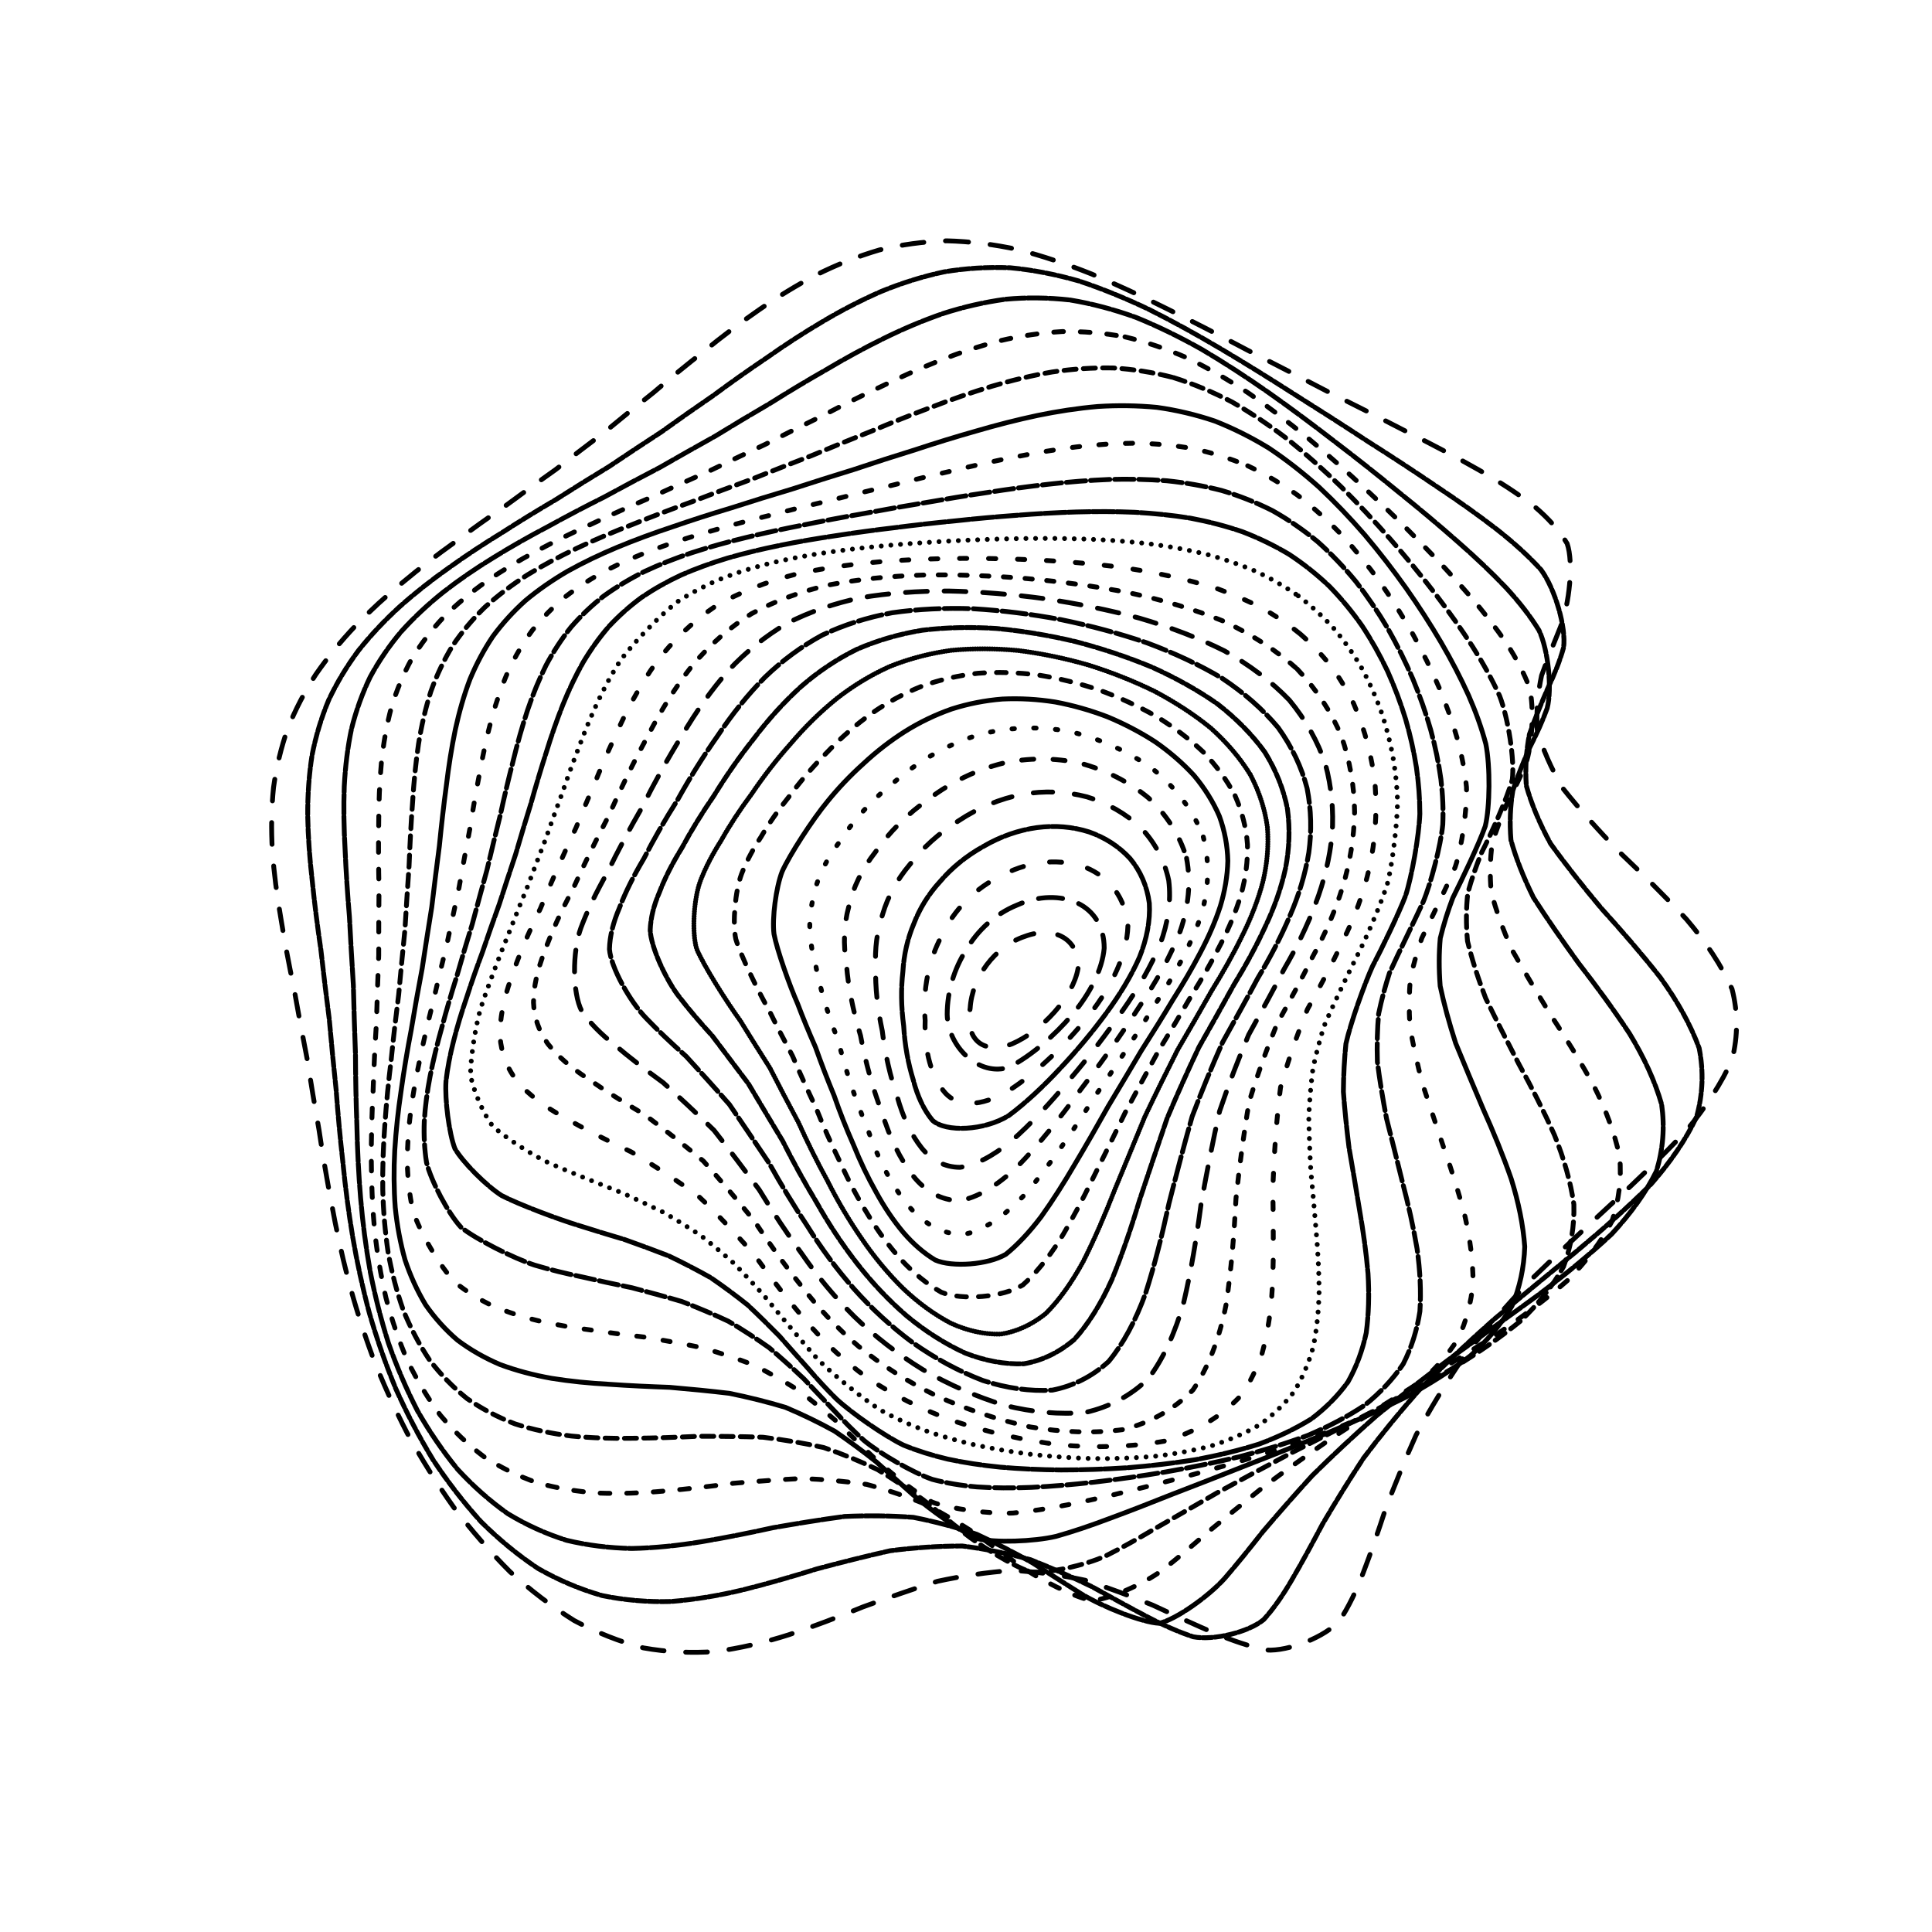 <svg xmlns="http://www.w3.org/2000/svg" version="1.1" xmlns:xlink="http://www.w3.org/1999/xlink" xmlns:svgjs="http://svgjs.dev/svgjs" viewBox="0 0 800 800"><defs><linearGradient x1="50%" y1="0%" x2="50%" y2="100%" id="ccchaos-grad"><stop stop-color="hsl(206, 75%, 49%)" stop-opacity="1" offset="0%"></stop><stop stop-color="hsl(331, 90%, 56%)" stop-opacity="1" offset="100%"></stop></linearGradient></defs><g stroke-width="2" stroke="url(#ccchaos-grad)" fill="none" stroke-linecap="round"><path d="M392.05 99.72C401.73 99.96 411.57 101.19 421.55 103.35 431.55 105.94 441.73 109.35 452.06 113.48 462.45 117.84 473.02 122.75 483.75 128.12 494.56 133.48 505.53 139.14 516.61 145.02 527.74 150.69 538.93 156.48 550.11 162.32 561.21 167.84 572.17 173.39 582.85 178.94 593.23 184.13 603.13 189.35 612.36 194.6 621 199.54 628.74 204.57 635.39 209.73 641.2 214.64 645.75 219.75 648.92 225.08 651.66 232.98 649.83 250.17 646.17 259.56 643.6 265.91 640.87 272.64 638.33 279.72 636.81 286.8 636.11 294.25 636.51 302.05 638.63 309.85 642.17 317.99 647.15 326.44 653.85 334.89 661.72 343.65 670.43 352.7 679.93 361.74 689.41 371.06 698.31 380.64 706.49 390.23 712.9 399.86 717.19 409.53 719.69 419.2 719.68 428.93 717.23 438.71 712.88 448.52 706.39 458.41 698.1 468.37 688.68 478.41 678.16 488.55 667 498.78 655.77 509.12 644.58 519.57 633.75 530.1 623.69 540.74 614.37 551.44 605.9 562.16 598.55 572.92 592.07 583.62 586.38 594.19 581.69 604.65 577.56 614.84 573.8 624.62 570.7 634.09 567.66 642.98 564.52 651.14 561.64 658.74 558.41 665.42 554.71 671.04 548.83 677.75 533.7 683.86 524.36 683.25 517.74 681.84 510.5 679.44 502.69 676.16 494.75 672.76 486.3 668.86 477.4 664.69 468.42 661.01 459.05 657.49 449.33 654.34 439.59 652.26 429.54 650.86 419.21 650.27 408.89 651.01 398.54 652.55 388.22 654.77 377.9 658.03 367.6 661.64 357.33 665.39 347.06 669.61 336.82 673.52 326.63 676.92 316.44 680.17 306.29 682.53 296.23 683.87 286.18 684.6 276.22 684.1 266.41 682.36 256.66 679.82 247.09 676.02 237.77 671.04 228.58 665.31 219.71 658.53 211.21 650.84 202.95 642.6 195.14 633.64 187.85 624.1 180.87 614.27 174.46 604.04 168.68 593.55 163.22 582.96 158.38 572.25 154.19 561.49 150.25 550.78 146.89 540.08 144.09 529.47 141.38 518.96 139.12 508.53 137.26 498.22 135.29 488.01 133.58 477.9 132.1 467.89 130.32 457.96 128.68 448.09 127.14 438.29 125.22 428.54 123.4 418.83 121.7 409.17 119.68 399.52 117.85 389.89 116.31 380.31 114.64 370.73 113.44 361.41 112.78 352.37 112.25 343.32 112.4 334.56 113.26 326.09 114.44 317.63 116.4 309.48 119.15 301.67 122.27 293.87 126.15 286.41 130.74 279.32 135.63 272.23 141.14 265.5 147.18 259.14 153.37 252.77 159.96 246.74 166.87 241.06 173.74 235.31 180.82 229.87 188.04 224.71 195.06 219.41 202.16 214.33 209.31 209.45 216.19 204.34 223.11 199.35 230.06 194.46 236.74 189.25 243.5 184.08 250.34 178.94 256.96 173.45 263.73 167.95 270.68 162.48 277.46 156.68 284.47 150.93 291.73 145.29 298.89 139.44 306.34 133.79 314.09 128.44 321.77 123.07 329.79 118.15 338.12 113.77 346.43 109.61 355.07 106.16 364.06 103.52 373.03 101.31 382.35 100.02 392.04 99.72" stroke-dasharray="9 9" transform="rotate(0, 400, 400)" opacity="0.76"></path><path d="M397.91 110.31C407.35 110.53 416.96 111.71 426.71 113.77 436.49 116.26 446.43 119.53 456.52 123.5 466.65 127.71 476.93 132.47 487.34 137.68 497.78 142.92 508.33 148.48 518.92 154.26 529.49 159.89 540.05 165.65 550.48 171.49 560.77 177.04 570.81 182.64 580.47 188.25 589.79 193.53 598.53 198.84 606.54 204.18 613.97 209.21 620.48 214.32 625.92 219.52 632.35 227.04 638.08 242.72 637.54 251.03 636.43 256.56 634.55 262.4 632.14 268.54 629.99 274.64 627.83 281.08 625.96 287.85 625.14 294.61 625.14 301.71 626.17 309.14 628.8 316.56 632.71 324.32 637.88 332.4 644.58 340.47 652.27 348.86 660.65 357.55 669.71 366.23 678.7 375.21 687.11 384.48 694.88 393.75 701.01 403.11 705.22 412.52 707.8 421.95 708.11 431.46 706.16 441.04 702.46 450.66 696.75 460.36 689.3 470.15 680.72 480 671.01 489.96 660.55 499.99 649.87 510.09 639.06 520.29 628.42 530.53 618.34 540.82 608.81 551.14 599.97 561.42 592.07 571.67 584.93 581.81 578.51 591.74 573.03 601.52 568.11 610.96 563.63 619.95 559.81 628.59 556.17 636.62 552.57 643.89 549.3 650.62 545.83 656.45 542.05 661.26 536.26 666.89 522.04 671.45 513.43 670.44 507.38 668.93 500.74 666.54 493.56 663.39 486.27 660.19 478.47 656.57 470.2 652.73 461.87 649.38 453.1 646.19 443.96 643.34 434.79 641.47 425.26 640.22 415.42 639.68 405.58 640.37 395.67 641.75 385.73 643.74 375.8 646.71 365.85 649.99 355.9 653.41 345.97 657.3 336.04 660.94 326.16 664.15 316.29 667.28 306.47 669.63 296.74 671.09 287.06 672.05 277.49 671.92 268.08 670.66 258.76 668.7 249.66 665.58 240.83 661.35 232.16 656.44 223.82 650.51 215.89 643.69 208.2 636.33 200.97 628.22 194.27 619.51 187.86 610.47 182.01 600.98 176.77 591.16 171.82 581.2 167.45 571.04 163.69 560.77 160.13 550.49 157.11 540.17 154.6 529.88 152.14 519.65 150.08 509.47 148.37 499.38 146.51 489.37 144.89 479.44 143.46 469.61 141.73 459.84 140.09 450.15 138.55 440.55 136.63 430.99 134.78 421.5 133.05 412.08 130.99 402.68 129.11 393.33 127.51 384.07 125.76 374.8 124.48 365.82 123.71 357.14 123.05 348.46 123.05 340.07 123.74 331.99 124.74 323.91 126.49 316.14 129.01 308.71 131.89 301.28 135.53 294.17 139.86 287.42 144.51 280.64 149.78 274.21 155.59 268.11 161.58 261.97 168 256.15 174.76 250.63 181.52 245.02 188.52 239.66 195.69 234.56 202.72 229.29 209.85 224.21 217.04 219.28 224 214.12 231.01 209.06 238.05 204.08 244.83 198.79 251.68 193.53 258.6 188.3 265.29 182.74 272.11 177.19 279.06 171.68 285.84 165.88 292.81 160.16 299.99 154.56 307.06 148.79 314.38 143.25 321.96 138.02 329.48 132.8 337.29 128.03 345.41 123.79 353.49 119.79 361.9 116.48 370.65 113.94 379.37 111.83 388.46 110.59 397.9 110.31" stroke-dasharray="4 1" transform="rotate(4.04, 400, 400)" opacity="0.51"></path><path d="M403.92 120.9C413.12 121.11 422.47 122.23 431.95 124.2 441.45 126.57 451.09 129.7 460.84 133.51 470.62 137.56 480.52 142.15 490.48 147.2 500.44 152.3 510.44 157.73 520.4 163.4 530.31 168.95 540.1 174.66 549.68 180.47 559.07 186.04 568.12 191.66 576.71 197.31 584.93 202.66 592.53 208.05 599.36 213.46 605.64 218.59 611.02 223.78 615.37 229.04 620.39 236.64 624.18 252.3 623.26 260.51 622.14 265.94 620.45 271.64 618.4 277.61 616.73 283.52 615.17 289.73 613.98 296.24 613.82 302.73 614.46 309.53 616.08 316.66 619.15 323.76 623.36 331.19 628.67 338.93 635.33 346.67 642.81 354.71 650.86 363.07 659.48 371.42 667.98 380.08 675.92 389.04 683.28 398 689.14 407.07 693.23 416.22 695.89 425.38 696.47 434.64 694.97 443.99 691.89 453.36 686.91 462.83 680.27 472.38 672.53 481.98 663.62 491.66 653.9 501.41 643.85 511.2 633.51 521.05 623.18 530.9 613.22 540.77 603.64 550.61 594.57 560.35 586.28 570.03 578.63 579.53 571.61 588.76 565.43 597.81 559.8 606.47 554.62 614.63 550.1 622.44 545.83 629.61 541.68 636.03 536.03 644.44 524.15 655.66 517.46 658.23 510.34 658.88 493.5 654.83 483.75 650.67 477 647.68 469.75 644.35 462.05 640.84 454.28 637.81 446.09 634.93 437.49 632.36 428.87 630.7 419.87 629.59 410.53 629.1 401.19 629.72 391.74 630.96 382.23 632.74 372.74 635.42 363.19 638.39 353.64 641.49 344.11 645.06 334.57 648.42 325.08 651.42 315.62 654.4 306.22 656.72 296.91 658.24 287.68 659.38 278.57 659.54 269.65 658.69 260.85 657.24 252.29 654.73 244.01 651.19 235.92 647.03 228.18 641.91 220.85 635.92 213.76 629.41 207.14 622.16 201.03 614.29 195.2 606.06 189.91 597.34 185.19 588.25 180.73 578.98 176.82 569.44 173.46 559.74 170.26 549.99 167.55 540.14 165.29 530.27 163.04 520.41 161.15 510.57 159.56 500.79 157.81 491.05 156.25 481.38 154.85 471.8 153.13 462.26 151.5 452.8 149.94 443.44 148.01 434.12 146.14 424.87 144.36 415.71 142.28 406.58 140.36 397.52 138.7 388.56 136.9 379.61 135.54 370.95 134.66 362.61 133.9 354.25 133.76 346.2 134.28 338.47 135.09 330.73 136.64 323.3 138.91 316.2 141.55 309.07 144.92 302.27 148.98 295.79 153.36 289.28 158.37 283.07 163.92 277.18 169.67 271.22 175.87 265.54 182.44 260.13 189.05 254.6 195.93 249.3 203.01 244.21 210 238.94 217.11 233.83 224.31 228.85 231.32 223.63 238.38 218.49 245.49 213.41 252.38 208.05 259.32 202.71 266.32 197.4 273.1 191.8 279.98 186.22 286.97 180.7 293.79 174.92 300.77 169.25 307.92 163.72 314.95 158.06 322.19 152.64 329.68 147.55 337.08 142.49 344.75 137.88 352.7 133.8 360.61 129.96 368.82 126.79 377.35 124.36 385.86 122.34 394.71 121.17 403.91 120.9" stroke-dasharray="8 1" transform="rotate(8.08, 400, 400)" opacity="0.86"></path><path d="M409.66 131.48C418.59 131.68 427.64 132.74 436.8 134.62 445.97 136.87 455.24 139.86 464.58 143.5 473.93 147.38 483.34 151.8 492.75 156.67 502.14 161.61 511.49 166.89 520.73 172.44 529.87 177.89 538.82 183.52 547.48 189.27 555.92 194.82 563.95 200.45 571.47 206.12 578.62 211.52 585.11 216.97 590.84 222.44 596.08 227.65 600.44 232.91 603.86 238.24 607.7 245.93 610.09 261.66 609.02 269.81 608.01 275.19 606.61 280.79 605 286.63 603.85 292.39 602.91 298.43 602.37 304.74 602.85 311.01 604.08 317.57 606.21 324.43 609.66 331.26 614.11 338.41 619.52 345.85 626.09 353.28 633.35 361.02 641.05 369.06 649.22 377.1 657.25 385.45 664.73 394.1 671.68 402.76 677.26 411.53 681.24 420.39 683.95 429.26 684.76 438.24 683.68 447.31 681.15 456.39 676.86 465.57 671 474.82 664.08 484.09 655.99 493.44 647.03 502.82 637.65 512.22 627.88 521.63 617.96 531.02 608.25 540.38 598.76 549.66 589.62 558.8 581.09 567.83 573.08 576.64 565.6 585.14 558.84 593.42 552.59 601.28 546.78 608.62 541.59 615.6 536.7 621.94 532 627.54 525.6 634.8 512.84 644.1 506.04 645.97 499 646.19 482.87 641.94 473.67 638 467.34 635.24 460.56 632.2 453.34 629.01 446.07 626.29 438.39 623.71 430.3 621.41 422.2 619.94 413.71 618.95 404.88 618.51 396.05 619.08 387.09 620.19 378.05 621.77 369.03 624.18 359.95 626.84 350.85 629.63 341.78 632.88 332.71 635.96 323.68 638.74 314.7 641.55 305.79 643.79 296.99 645.35 288.28 646.6 279.72 646.99 271.36 646.48 263.13 645.47 255.16 643.5 247.5 640.58 240.02 637.11 232.9 632.73 226.2 627.53 219.74 621.84 213.73 615.42 208.21 608.37 202.95 600.97 198.2 593.05 193.99 584.71 189.99 576.17 186.49 567.32 183.5 558.26 180.63 549.09 178.19 539.79 176.15 530.42 174.09 521.03 172.33 511.61 170.84 502.21 169.15 492.83 167.63 483.49 166.24 474.22 164.54 464.98 162.89 455.81 161.31 446.73 159.36 437.68 157.47 428.71 155.66 419.85 153.55 411 151.6 402.23 149.89 393.59 148.05 384.94 146.61 376.59 145.65 368.56 144.78 360.52 144.51 352.79 144.87 345.36 145.5 337.92 146.84 330.78 148.87 323.96 151.26 317.1 154.36 310.54 158.12 304.29 162.21 297.99 166.92 291.96 172.18 286.22 177.67 280.39 183.61 274.81 189.94 269.46 196.36 263.99 203.07 258.71 210.01 253.6 216.9 248.31 223.95 243.15 231.11 238.1 238.12 232.82 245.22 227.6 252.36 222.44 259.32 217.01 266.33 211.62 273.39 206.26 280.26 200.63 287.22 195.05 294.26 189.54 301.13 183.81 308.14 178.21 315.29 172.77 322.32 167.24 329.53 161.97 336.94 157.02 344.27 152.14 351.83 147.7 359.65 143.79 367.41 140.12 375.46 137.09 383.78 134.78 392.09 132.86 400.71 131.74 409.65 131.48" stroke-dasharray="4 7" transform="rotate(12.12, 400, 400)" opacity="0.46"></path><path d="M414.7 142.07C423.34 142.26 432.07 143.26 440.85 145.03 449.64 147.17 458.48 150.01 467.34 153.48 476.19 157.18 485.03 161.42 493.82 166.1 502.56 170.87 511.18 175.98 519.63 181.37 527.96 186.7 536.02 192.23 543.74 197.9 551.23 203.41 558.26 209 564.74 214.66 570.88 220.09 576.36 225.57 581.1 231.08 587.16 239.02 594.48 254.86 595.78 262.84 595.96 270.68 593.64 286.93 592 295.46 591.4 301.12 591.06 307.02 591.16 313.17 592.22 319.26 593.99 325.63 596.57 332.27 600.33 338.87 604.96 345.76 610.41 352.94 616.85 360.1 623.86 367.55 631.21 375.31 638.95 383.05 646.5 391.09 653.54 399.44 660.09 407.79 665.4 416.25 669.25 424.8 671.98 433.36 672.99 442.02 672.28 450.76 670.27 459.51 666.62 468.34 661.5 477.22 655.36 486.12 648.08 495.06 639.9 504 631.24 512.93 622.09 521.85 612.68 530.69 603.34 539.48 594.06 548.15 585.01 556.63 576.4 564.98 568.17 573.06 560.38 580.8 553.19 588.3 546.44 595.36 540.1 601.89 534.32 608.06 528.85 613.61 523.62 618.45 516.44 624.64 502.61 632.23 495.53 633.53 488.4 633.39 472.6 629.09 463.79 625.4 457.77 622.88 451.35 620.12 444.53 617.24 437.69 614.82 430.45 612.53 422.84 610.47 415.21 609.19 407.21 608.32 398.88 607.92 390.55 608.44 382.1 609.42 373.56 610.82 365.04 612.97 356.47 615.35 347.87 617.84 339.31 620.78 330.76 623.58 322.26 626.12 313.82 628.75 305.46 630.88 297.23 632.42 289.1 633.75 281.13 634.31 273.39 634.08 265.79 633.44 258.44 631.92 251.42 629.55 244.59 626.7 238.11 623.01 232.05 618.53 226.2 613.62 220.79 607.99 215.86 601.74 211.14 595.15 206.9 588.03 203.16 580.47 199.59 572.68 196.47 564.55 193.81 556.16 191.22 547.65 189.02 538.96 187.17 530.15 185.25 521.29 183.6 512.36 182.17 503.42 180.53 494.47 179.03 485.53 177.64 476.64 175.93 467.76 174.27 458.93 172.66 450.18 170.69 441.45 168.77 432.8 166.93 424.24 164.81 415.7 162.84 407.25 161.08 398.91 159.2 390.57 157.72 382.53 156.67 374.79 155.71 367.05 155.32 359.6 155.53 352.44 155.98 345.27 157.11 338.39 158.9 331.8 161.03 325.17 163.84 318.81 167.3 312.74 171.09 306.6 175.48 300.72 180.42 295.07 185.6 289.35 191.25 283.83 197.3 278.51 203.48 273.06 209.97 267.78 216.71 262.64 223.46 257.32 230.38 252.11 237.45 246.99 244.41 241.65 251.48 236.37 258.61 231.14 265.6 225.67 272.64 220.23 279.74 214.84 286.68 209.23 293.68 203.66 300.76 198.19 307.69 192.55 314.73 187.04 321.88 181.72 328.92 176.34 336.11 171.23 343.47 166.45 350.75 161.76 358.22 157.5 365.91 153.77 373.55 150.27 381.43 147.39 389.56 145.2 397.66 143.37 406.04 142.31 414.69 142.07" stroke-dasharray="5 3" transform="rotate(16.16, 400, 400)" opacity="0.47"></path><path d="M418.69 152.66C427.01 152.83 435.37 153.78 443.73 155.45 452.1 157.47 460.45 160.16 468.77 163.45 477.07 166.97 485.3 171.01 493.4 175.49 501.45 180.07 509.32 185 516.94 190.21 524.44 195.4 531.62 200.8 538.4 206.36 544.97 211.79 551.05 217.33 556.58 222.94 561.8 228.37 566.38 233.85 570.26 239.38 575.19 247.39 580.9 263.37 581.8 271.41 581.92 279.29 580.36 295.52 579.44 303.96 579.39 309.55 579.64 315.35 580.33 321.37 581.92 327.33 584.17 333.53 587.13 339.98 591.14 346.38 595.9 353.05 601.33 359.99 607.62 366.9 614.37 374.1 621.35 381.56 628.65 389.02 635.75 396.77 642.34 404.8 648.51 412.83 653.54 420.97 657.26 429.18 659.98 437.41 661.16 445.71 660.78 454.08 659.24 462.46 656.19 470.89 651.76 479.35 646.38 487.81 639.89 496.29 632.49 504.73 624.58 513.15 616.1 521.5 607.27 529.75 598.4 537.92 589.46 545.94 580.61 553.72 572.07 561.36 563.79 568.7 555.83 575.66 548.36 582.4 541.24 588.68 534.49 594.42 528.23 599.84 522.27 604.64 516.55 608.77 508.64 614 493.65 620.09 486.22 620.91 478.86 620.52 463.1 616.28 454.53 612.87 448.72 610.59 442.57 608.11 436.07 605.54 429.57 603.4 422.72 601.38 415.53 599.56 408.33 598.45 400.81 597.69 392.97 597.33 385.13 597.8 377.18 598.67 369.16 599.89 361.16 601.8 353.11 603.91 345.06 606.11 337.05 608.75 329.06 611.27 321.14 613.57 313.28 616 305.52 618 297.9 619.49 290.39 620.84 283.05 621.52 275.95 621.5 268.99 621.16 262.3 620.03 255.94 618.13 249.74 615.83 243.9 612.75 238.46 608.95 233.21 604.74 228.38 599.87 224 594.38 219.8 588.57 216.03 582.23 212.72 575.44 209.53 568.42 206.75 561.03 204.38 553.35 202.03 545.53 200.02 537.48 198.32 529.28 196.52 521.01 194.94 512.64 193.55 504.2 191.94 495.75 190.44 487.27 189.03 478.8 187.3 470.34 185.61 461.91 183.97 453.53 181.98 445.16 180.04 436.86 178.18 428.64 176.05 420.43 174.06 412.3 172.28 404.28 170.37 396.25 168.84 388.51 167.73 381.06 166.69 373.6 166.18 366.41 166.24 359.51 166.53 352.58 167.45 345.92 169.01 339.53 170.88 333.1 173.4 326.91 176.55 320.97 180.01 314.97 184.07 309.19 188.66 303.63 193.51 297.97 198.84 292.49 204.57 287.18 210.45 281.75 216.67 276.44 223.17 271.27 229.71 265.92 236.45 260.66 243.36 255.48 250.22 250.1 257.19 244.77 264.26 239.49 271.22 234 278.25 228.56 285.33 223.17 292.29 217.59 299.31 212.08 306.4 206.68 313.36 201.14 320.41 195.76 327.55 190.58 334.59 185.37 341.75 180.44 349.04 175.85 356.27 171.35 363.65 167.29 371.21 163.73 378.72 160.41 386.43 157.68 394.34 155.61 402.23 153.89 410.35 152.89 418.68 152.66" stroke-dasharray="6 0" transform="rotate(20.2, 400, 400)" opacity="0.51"></path><path d="M421.34 163.25C429.32 163.4 437.27 164.29 445.18 165.87 453.08 167.77 460.91 170.3 468.65 173.4 476.36 176.74 483.95 180.57 491.35 184.84 498.68 189.22 505.78 193.95 512.6 198.97 519.28 203.99 525.61 209.23 531.52 214.65 537.23 219.97 542.45 225.42 547.12 230.96 551.53 236.35 555.35 241.81 558.53 247.33 562.56 255.35 567.14 271.42 567.88 279.49 568.12 287.42 567.53 303.64 567.37 312.01 567.86 317.55 568.66 323.27 569.89 329.18 571.96 335.03 574.6 341.08 577.88 347.36 582.08 353.59 586.9 360.07 592.28 366.78 598.39 373.47 604.85 380.41 611.46 387.6 618.34 394.78 624.98 402.23 631.15 409.94 636.94 417.65 641.69 425.44 645.26 433.3 647.97 441.16 649.28 449.08 649.18 457.04 648.06 465.01 645.56 473 641.78 480.99 637.12 488.97 631.39 496.93 624.77 504.82 617.62 512.68 609.86 520.44 601.67 528.05 593.34 535.58 584.85 542.91 576.33 549.98 567.99 556.9 559.8 563.5 551.83 569.71 544.22 575.7 536.89 581.23 529.86 586.23 523.24 590.94 516.89 595.06 510.78 598.54 502.23 602.92 486.14 607.73 478.31 608.18 470.64 607.61 454.71 603.53 446.27 600.42 440.58 598.39 434.63 596.18 428.4 593.9 422.16 592.04 415.64 590.27 408.83 588.68 402.02 587.72 394.92 587.06 387.55 586.75 380.18 587.17 372.73 587.93 365.24 588.99 357.76 590.67 350.26 592.52 342.77 594.45 335.32 596.79 327.92 599.04 320.6 601.11 313.34 603.32 306.2 605.17 299.22 606.58 292.34 607.91 285.66 608.66 279.21 608.8 272.9 608.68 266.86 607.88 261.14 606.38 252.96 603.28 238.68 593.16 232.66 586.29 228.92 581.22 225.58 575.63 222.65 569.59 219.79 563.33 217.31 556.68 215.17 549.71 213.02 542.6 211.17 535.23 209.57 527.67 207.85 520.03 206.32 512.25 204.95 504.37 203.34 496.46 201.83 488.49 200.39 480.5 198.64 472.5 196.92 464.5 195.24 456.54 193.24 448.57 191.28 440.65 189.41 432.79 187.27 424.94 185.27 417.15 183.47 409.45 181.55 401.75 179.98 394.31 178.81 387.13 177.71 379.94 177.1 373.01 177.02 366.34 177.15 359.64 177.87 353.18 179.2 346.96 180.81 340.7 183.04 334.66 185.88 328.83 189.01 322.95 192.71 317.25 196.95 311.74 201.44 306.13 206.4 300.68 211.78 295.38 217.33 289.95 223.23 284.63 229.43 279.42 235.7 274.05 242.2 268.76 248.89 263.53 255.57 258.13 262.39 252.78 269.32 247.49 276.19 242.01 283.14 236.59 290.15 231.23 297.07 225.72 304.06 220.3 311.1 215 318.05 209.6 325.07 204.37 332.16 199.35 339.17 194.33 346.28 189.59 353.49 185.2 360.64 180.92 367.91 177.06 375.31 173.69 382.68 170.55 390.2 167.97 397.87 166.03 405.52 164.4 413.35 163.46 421.33 163.25" stroke-dasharray="3 8" transform="rotate(24.24, 400, 400)" opacity="0.59"></path><path d="M422.46 173.83C430.06 173.98 437.58 174.81 445 176.28 452.41 178.06 459.71 180.44 466.85 183.36 473.96 186.5 480.89 190.12 487.59 194.17 494.22 198.33 500.58 202.85 506.62 207.65 512.54 212.48 518.08 217.54 523.19 222.79 528.14 227.98 532.6 233.3 536.55 238.74 540.29 244.05 543.49 249.45 546.12 254.91 549.49 262.92 553.4 278.98 554.15 287.06 554.66 295.01 555.2 311.2 555.8 319.5 556.8 325 558.11 330.65 559.83 336.45 562.3 342.2 565.29 348.13 568.82 354.25 573.14 360.33 577.98 366.61 583.26 373.11 589.16 379.58 595.31 386.27 601.55 393.19 608 400.1 614.21 407.24 619.96 414.62 625.38 421.99 629.85 429.42 633.27 436.89 635.93 444.37 637.35 451.88 637.5 459.4 636.75 466.92 634.75 474.44 631.57 481.92 627.59 489.39 622.59 496.8 616.73 504.11 610.33 511.38 603.3 518.52 595.8 525.47 588.09 532.34 580.12 538.98 572.04 545.34 564.03 551.56 556.06 557.43 548.21 562.92 540.63 568.19 533.23 573.02 526.06 577.33 519.23 581.39 512.61 584.89 506.21 587.8 500.12 590.43 494.2 592.44 488.41 593.82 480.12 595.19 463.92 594.68 455.8 593 450.45 591.69 444.96 590.02 439.31 588.06 433.7 586.27 427.88 584.34 421.86 582.34 415.84 580.72 409.6 579.19 403.13 577.81 396.65 577 389.95 576.44 383.03 576.16 376.11 576.54 369.14 577.2 362.16 578.1 355.2 579.57 348.24 581.18 341.32 582.86 334.44 584.92 327.62 586.9 320.91 588.72 314.26 590.71 307.75 592.39 301.41 593.7 292.14 595.36 274.92 595.77 267.11 594.34 259.82 591.87 247.15 583.39 241.83 577.49 238.5 573.12 235.53 568.23 232.93 562.91 230.36 557.37 228.11 551.44 226.16 545.18 224.18 538.78 222.43 532.1 220.91 525.2 219.24 518.21 217.73 511.04 216.35 503.76 214.74 496.42 213.2 488.99 211.72 481.51 209.94 474.02 208.19 466.49 206.48 458.97 204.46 451.44 202.49 443.93 200.6 436.45 198.47 428.98 196.47 421.55 194.66 414.18 192.74 406.82 191.15 399.68 189.94 392.78 188.77 385.87 188.07 379.18 187.87 372.72 187.85 366.24 188.39 359.97 189.49 353.91 190.85 347.81 192.8 341.9 195.31 336.18 198.11 330.39 201.46 324.77 205.31 319.3 209.42 313.75 214 308.33 219 303.03 224.18 297.61 229.72 292.29 235.56 287.06 241.51 281.68 247.71 276.38 254.12 271.14 260.56 265.75 267.15 260.41 273.87 255.13 280.57 249.7 287.37 244.33 294.24 239.04 301.06 233.64 307.94 228.33 314.88 223.16 321.76 217.93 328.69 212.87 335.69 208.05 342.62 203.23 349.63 198.71 356.7 194.53 363.74 190.47 370.86 186.82 378.08 183.64 385.27 180.68 392.56 178.26 399.96 176.44 407.35 174.91 414.85 174.03 422.45 173.83" stroke-dasharray="8 2" transform="rotate(28.28, 400, 400)" opacity="0.40"></path><path d="M421.98 184.42C429.17 184.55 436.24 185.32 443.15 186.7 450.06 188.35 456.8 190.57 463.35 193.31 469.86 196.25 476.16 199.66 482.19 203.47 488.15 207.41 493.82 211.69 499.15 216.27 504.37 220.89 509.21 225.74 513.64 230.79 517.93 235.81 521.76 240.98 525.12 246.27 529.69 254.12 536.22 270.07 538.26 278.11 539.86 286.03 541.68 302 542.31 310.08 543.42 318.11 547.11 334.57 550.14 343.06 552.95 348.71 556.2 354.51 559.91 360.47 564.3 366.4 569.1 372.5 574.25 378.78 579.91 385.04 585.74 391.49 591.61 398.13 597.64 404.76 603.42 411.59 608.77 418.62 613.82 425.64 618.02 432.7 621.27 439.77 623.88 446.84 625.37 453.91 625.74 460.97 625.31 468.02 623.76 475.03 621.13 481.99 617.78 488.91 613.48 495.76 608.34 502.47 602.7 509.13 596.4 515.64 589.61 521.94 582.56 528.15 575.19 534.11 567.63 539.78 560.05 545.31 552.43 550.5 544.84 555.3 537.41 559.91 530.1 564.08 522.94 567.78 516.02 571.25 509.28 574.2 502.72 576.62 496.42 578.79 490.26 580.42 484.24 581.49 475.58 582.51 458.78 581.76 450.48 580.19 445.04 579.02 439.51 577.53 433.89 575.8 428.32 574.24 422.6 572.57 416.75 570.84 410.91 569.47 404.9 568.16 398.73 566.97 392.56 566.29 386.22 565.82 379.72 565.57 373.21 565.91 366.71 566.47 360.23 567.24 353.76 568.51 347.33 569.89 340.97 571.33 334.64 573.12 328.4 574.85 322.29 576.44 313.28 578.95 296.24 582.45 288.34 583.13 280.84 583.12 267.41 580.1 261.57 577.04 256.19 573.06 247.18 562.17 243.51 555.39 241.18 550.54 239.11 545.31 237.31 539.73 235.44 534.02 233.77 528.02 232.29 521.78 230.65 515.44 229.14 508.91 227.73 502.22 226.1 495.48 224.52 488.62 222.99 481.68 221.19 474.71 219.41 467.68 217.67 460.62 215.64 453.56 213.67 446.48 211.77 439.41 209.65 432.34 207.66 425.28 205.85 418.26 203.94 411.24 202.34 404.41 201.09 397.79 199.88 391.16 199.1 384.72 198.79 378.47 198.63 372.21 198.99 366.12 199.88 360.21 201 354.27 202.66 348.49 204.86 342.86 207.33 337.18 210.31 331.63 213.79 326.22 217.5 320.72 221.68 315.34 226.26 310.05 231.04 304.67 236.18 299.36 241.63 294.14 247.21 288.79 253.05 283.51 259.12 278.29 265.24 272.94 271.55 267.64 277.99 262.42 284.45 257.07 291.02 251.79 297.68 246.62 304.31 241.34 311.02 236.19 317.79 231.19 324.51 226.14 331.3 221.29 338.13 216.67 344.93 212.09 351.77 207.79 358.67 203.83 365.54 200 372.47 196.56 379.45 193.58 386.42 190.81 393.45 188.55 400.54 186.85 407.63 185.43 414.78 184.6 421.97 184.42" stroke-dasharray="9 1" transform="rotate(32.32, 400, 400)" opacity="0.32"></path><path d="M419.92 195.01C426.69 195.13 433.28 195.84 439.69 197.12 446.09 198.65 452.29 200.71 458.26 203.26 464.2 206 469.89 209.19 475.3 212.76 480.65 216.46 485.69 220.5 490.39 224.83 495.01 229.22 499.25 233.84 503.1 238.67 508.52 245.98 517.11 261.22 520.29 269.05 522.99 276.83 526.68 292.57 527.92 300.52 529.26 308.38 532.22 324.33 534.24 332.45 536.13 337.83 538.3 343.31 540.79 348.9 543.87 354.44 547.33 360.11 551.15 365.91 555.55 371.67 560.27 377.59 565.25 383.64 570.65 389.68 576.15 395.88 581.65 402.23 587.26 408.58 592.62 415.09 597.58 421.75 602.27 428.42 606.2 435.08 609.28 441.73 611.81 448.38 613.36 455 613.9 461.57 613.75 468.14 612.59 474.64 610.47 481.04 607.7 487.42 604.04 493.69 599.61 499.8 594.69 505.86 589.13 511.74 583.05 517.39 576.69 522.96 569.97 528.27 562.99 533.28 555.94 538.17 548.77 542.71 541.55 546.88 534.41 550.88 527.31 554.47 520.29 557.61 513.45 560.56 506.72 563.04 500.13 565.03 493.73 566.84 487.47 568.15 481.32 568.97 472.42 569.73 455.22 568.89 446.79 567.46 438.49 565.78 421.76 561.6 413.25 559.41 407.56 558.26 401.77 557.16 395.87 556.15 389.98 555.59 383.97 555.2 377.86 554.98 371.74 555.28 365.67 555.76 359.66 556.4 353.66 557.49 347.74 558.66 341.91 559.87 333.26 562.15 316.71 566.44 308.91 568.14 301.4 569.57 287.65 570.37 281.5 569.56 275.73 568.03 265.76 562.21 261.56 557.95 257.69 552.94 251.24 540.57 248.58 533.35 245.97 525.62 241.28 508.7 239.07 499.66 237.4 493.53 235.79 487.24 234.21 480.84 232.38 474.42 230.57 467.9 228.8 461.33 226.78 454.75 224.8 448.12 222.91 441.47 220.81 434.82 218.84 428.15 217.04 421.49 215.15 414.83 213.55 408.32 212.28 401.98 211.03 395.64 210.19 389.45 209.78 383.43 209.6 374.44 211.96 357.14 214.56 348.8 216.69 343.23 219.32 337.77 222.4 332.42 225.72 327 229.48 321.67 233.64 316.43 237.98 311.1 242.69 305.85 247.72 300.66 252.88 295.37 258.32 290.14 263.99 284.98 269.74 279.71 275.69 274.5 281.79 269.37 287.93 264.14 294.21 259 300.57 253.96 306.95 248.86 313.41 243.89 319.92 239.08 326.43 234.26 332.99 229.63 339.59 225.24 346.18 220.9 352.8 216.84 359.46 213.12 366.1 209.52 372.78 206.31 379.48 203.53 386.17 200.94 392.9 198.84 399.64 197.26 406.39 195.94 413.15 195.18 419.91 195.01" stroke-dasharray="0 4" transform="rotate(36.36, 400, 400)" opacity="0.40"></path><path d="M416.44 205.6C422.76 205.7 428.88 206.36 434.79 207.54 440.68 208.95 446.36 210.85 451.79 213.21 462.57 218.47 472.25 225.3 480.65 233.35 488.8 241.66 495.55 250.87 500.81 260.7 505.85 270.39 509.56 280.52 512.08 290.93 514.92 301.02 517.18 311.4 519.28 322 522.69 332.31 526.74 342.95 531.78 353.9 538.83 364.68 547.08 375.91 556.25 387.57 561.36 393.38 566.53 399.31 571.65 405.36 576.85 411.41 581.81 417.59 586.38 423.88 590.73 430.17 594.4 436.44 597.3 442.65 599.74 448.86 601.31 455.02 601.98 461.1 601.57 473.23 597.6 484.96 590.52 496.06 581.64 506.94 570.55 516.98 558.04 525.88 545.04 534.34 531.49 541.42 517.93 546.9 504.77 551.77 491.9 554.93 479.47 556.32 467.6 557.28 456.01 556.72 444.66 554.82 433.63 553.17 422.57 550.8 411.43 548.04 403.1 546.65 386.18 544.74 377.58 544.4 369 544.86 352.3 546.99 344.25 548.48 333.63 551.34 323.6 553.79 314.35 555.48 305.25 557.4 297.04 557.94 289.87 556.94 282.86 555.5 276.89 552.26 272.01 547.32 267.1 541.76 263.09 534.59 259.9 526.05 256.26 517.08 253.11 506.97 250.35 496.04 246.71 484.9 243.21 473.13 239.89 460.98 237.87 454.88 235.9 448.72 234.02 442.5 231.95 436.28 230.01 430.02 228.24 423.72 226.37 417.43 224.78 411.26 223.5 405.22 222.23 399.17 221.34 393.25 220.84 387.46 220.21 375.82 221.41 364.63 224.41 353.89 228.26 342.98 233.93 332.38 241.18 322.13 249.17 311.59 258.49 301.26 268.84 291.22 279.59 280.85 291.09 270.76 303.08 261.11 315.18 251.29 327.62 242.08 340.21 233.76 352.81 225.68 365.55 218.8 378.29 213.47 384.66 211.08 391.04 209.13 397.4 207.68 403.77 206.45 410.12 205.75 416.43 205.6" stroke-dasharray="3 9" transform="rotate(40.4, 400, 400)" opacity="0.08"></path><path d="M411.78 216.18C423.5 216.6 434.36 219.01 444.24 223.17 454.04 228.01 462.76 234.34 470.27 241.84 477.61 249.63 483.71 258.32 488.53 267.64 493.3 276.91 496.99 286.65 499.78 296.7 503.02 306.52 505.89 316.63 508.75 326.94 512.84 337.03 517.54 347.41 523.07 358.02 530.29 368.5 538.45 379.34 547.24 390.48 557.07 401.59 566.67 413.08 575.19 424.9 582.94 436.72 587.97 448.29 590.01 459.48 590.08 470.62 586.98 481.27 581.08 491.22 573.53 500.98 563.84 509.86 552.68 517.62 540.91 525.01 528.4 531.1 515.65 535.72 503.08 539.87 490.61 542.51 478.44 543.6 466.68 544.41 455.16 543.93 443.92 542.3 432.96 540.98 422.07 539.04 411.26 536.75 400.53 535.54 389.73 534.51 378.91 533.81 368.09 534.66 357.75 535.83 347.99 537.16 338.25 539.55 329.17 541.57 320.87 542.94 312.67 544.59 305.31 545.07 298.92 544.24 292.6 543.11 287.2 540.42 282.75 536.21 278.17 531.52 274.35 525.35 271.22 517.9 267.61 510.06 264.41 501.12 261.53 491.32 257.84 481.32 254.28 470.64 250.91 459.47 246.71 448.26 242.79 436.67 239.43 424.86 235.72 413.04 233.19 401.56 231.97 390.48 231.13 379.35 231.96 368.55 234.43 358.11 237.65 347.53 242.55 337.2 248.94 327.16 256.02 316.89 264.4 306.82 273.8 297.04 283.62 287.03 294.24 277.32 305.36 268.07 316.67 258.75 328.36 250.06 340.2 242.25 352.11 234.71 364.13 228.33 376.11 223.42 388.11 219.19 400.06 216.7 411.77 216.18" stroke-dasharray="3 6" transform="rotate(44.44, 400, 400)" opacity="0.77"></path><path d="M406.28 226.77C417.07 227.14 427.01 229.33 436 233.13 444.92 237.56 452.82 243.38 459.63 250.31 466.35 257.55 472 265.67 476.59 274.44 481.24 283.22 485.06 292.49 488.22 302.09 491.89 311.54 495.36 321.29 498.9 331.23 503.57 341.01 508.77 351.04 514.63 361.25 521.91 371.36 529.87 381.74 538.22 392.34 547.38 402.9 556.2 413.74 564 424.76 571.13 435.79 575.87 446.48 577.98 456.7 578.45 466.86 576.13 476.47 571.28 485.34 564.97 494.03 556.65 501.85 546.84 508.59 536.36 515.03 525.01 520.27 513.25 524.18 501.49 527.74 489.64 529.97 477.97 530.86 466.55 531.61 455.32 531.24 444.36 529.91 433.61 528.92 423 527.38 412.57 525.52 402.21 524.62 391.92 523.82 381.75 523.22 371.58 523.96 361.99 524.89 353.04 525.9 344.1 527.86 335.84 529.47 328.37 530.52 320.93 531.89 314.29 532.26 308.53 531.51 300.28 529.46 287.46 518.1 282.49 508.96 278.87 502.16 275.59 494.29 272.6 485.55 268.86 476.64 265.27 467 261.87 456.81 257.74 446.57 253.92 435.87 250.62 424.84 247.02 413.81 244.5 402.98 243.18 392.44 242.17 381.86 242.66 371.51 244.64 361.43 247.26 351.25 251.42 341.26 256.96 331.52 263.14 321.61 270.56 311.9 278.96 302.48 287.8 292.9 297.44 283.65 307.62 274.88 318.03 266.11 328.83 257.98 339.82 250.71 350.9 243.74 362.1 237.87 373.24 233.37 384.41 229.5 395.49 227.23 406.28 226.77" stroke-dasharray="9 7" transform="rotate(48.48, 400, 400)" opacity="0.21"></path><path d="M400.33 237.36C410.21 237.68 419.28 239.66 427.47 243.11 435.61 247.13 442.84 252.43 449.12 258.79 455.37 265.45 460.73 272.97 465.24 281.13 469.9 289.35 473.93 298.08 477.5 307.15 481.6 316.15 485.61 325.45 489.73 334.93 494.84 344.3 500.39 353.9 506.45 363.63 513.65 373.29 521.32 383.16 529.18 393.15 537.65 403.12 545.72 413.26 552.81 423.48 559.33 433.7 563.76 443.5 565.9 452.77 566.69 462 565.03 470.61 561.13 478.47 555.97 486.19 548.94 493.05 540.46 498.89 531.3 504.5 521.19 509.02 510.53 512.35 499.75 515.44 488.74 517.37 477.75 518.16 466.91 518.9 456.16 518.69 445.65 517.66 435.28 516.98 425.08 515.83 415.1 514.36 405.19 513.74 395.43 513.14 385.89 512.63 376.35 513.26 367.45 513.99 359.23 514.72 351 516.28 343.46 517.5 336.67 518.24 326.85 519.42 310.89 517.02 304.63 512.92 300.45 509.55 296.8 504.99 293.64 499.34 289.99 493.45 286.64 486.55 283.54 478.79 279.78 470.89 276.16 462.24 272.77 453 268.73 443.71 265.01 433.89 261.81 423.67 258.33 413.45 255.85 403.31 254.46 393.35 253.31 383.38 253.51 373.53 255.04 363.9 257.11 354.19 260.58 344.62 265.31 335.28 270.6 325.82 277.05 316.55 284.46 307.58 292.28 298.52 300.89 289.8 310.05 281.58 319.46 273.41 329.29 265.87 339.33 259.17 349.49 252.78 359.77 247.42 370 243.34 380.28 239.82 390.45 237.77 400.33 237.36" stroke-dasharray="10 2" transform="rotate(52.52, 400, 400)" opacity="0.52"></path><path d="M394.35 247.95C403.34 248.23 411.61 250 419.1 253.1 426.56 256.71 433.24 261.5 439.12 267.27 445.03 273.33 450.22 280.22 454.75 287.73 459.48 295.35 463.76 303.47 467.72 311.94 472.19 320.39 476.65 329.14 481.22 338.08 486.62 346.96 492.37 356.03 498.48 365.21 505.49 374.34 512.78 383.62 520.11 392.96 527.88 402.29 535.21 411.71 541.62 421.11 547.55 430.51 551.65 439.44 553.77 447.8 554.8 456.12 553.71 463.81 550.66 470.75 546.53 477.58 540.69 483.58 533.49 488.65 525.63 493.55 516.8 497.47 507.33 500.34 497.65 503.07 487.63 504.8 477.51 505.55 467.42 506.32 457.35 506.3 447.44 505.57 437.63 505.19 427.96 504.38 418.53 503.27 409.15 502.89 399.96 502.47 391.04 502.05 382.12 502.58 373.86 503.12 366.29 503.6 358.69 504.79 351.76 505.67 345.54 506.11 336.48 506.91 321.57 504.56 315.55 500.94 311.47 498.04 307.83 494.09 304.61 489.16 300.93 484.05 297.51 478.01 294.33 471.15 290.56 464.18 286.96 456.46 283.59 448.13 279.68 439.75 276.09 430.81 273.01 421.41 269.67 412 267.25 402.58 265.82 393.27 264.56 383.94 264.51 374.67 265.65 365.56 267.22 356.4 270.04 347.34 274.01 338.49 278.45 329.57 283.97 320.83 290.38 312.39 297.18 303.93 304.73 295.81 312.85 288.18 321.21 280.66 330 273.74 339.04 267.64 348.2 261.83 357.5 256.99 366.79 253.32 376.12 250.15 385.36 248.3 394.35 247.95" stroke-dasharray="4 1" transform="rotate(56.56, 400, 400)" opacity="0.65"></path><path d="M388.78 258.53C396.91 258.77 404.43 260.34 411.3 263.1 418.16 266.31 424.38 270.59 429.96 275.77 435.6 281.23 440.69 287.47 445.3 294.3 450.11 301.25 454.62 308.71 458.92 316.52 463.67 324.35 468.44 332.48 473.32 340.79 478.87 349.08 484.68 357.55 490.7 366.09 497.41 374.62 504.26 383.25 511.01 391.89 518.08 400.53 524.68 409.18 530.42 417.76 535.78 426.34 539.54 434.41 541.61 441.9 542.81 449.36 542.19 456.19 539.86 462.3 536.65 468.33 531.91 473.59 525.9 478 519.3 482.3 511.73 485.73 503.49 488.25 494.99 490.7 486.06 492.3 476.93 493.07 467.76 493.91 458.52 494.08 449.37 493.64 440.26 493.53 431.25 493.04 422.45 492.25 413.7 492.07 405.12 491.8 396.83 491.46 388.54 491.91 380.89 492.28 373.89 492.54 363.67 493.7 346.27 494.56 339.04 493.68 332.15 492.12 320.45 484.6 315.34 478.56 311.64 474.12 308.18 468.83 304.94 462.78 301.2 456.64 297.65 449.79 294.34 442.31 290.59 434.81 287.15 426.73 284.2 418.15 281.03 409.57 278.7 400.91 277.25 392.28 275.93 383.65 275.67 375.03 276.46 366.51 277.59 357.97 279.83 349.52 283.09 341.24 286.75 332.94 291.38 324.82 296.84 316.99 302.63 309.18 309.14 301.72 316.21 294.75 323.5 287.89 331.23 281.63 339.23 276.13 347.35 270.91 355.65 266.57 363.97 263.31 372.33 260.48 380.65 258.84 388.78 258.53" stroke-dasharray="0 1" transform="rotate(60.6, 400, 400)" opacity="0.68"></path><path d="M384.01 269.12C391.32 269.32 398.14 270.69 404.45 273.13 410.76 275.94 416.59 279.72 421.93 284.31 427.34 289.16 432.36 294.73 437.02 300.86 441.89 307.13 446.57 313.87 451.1 320.96 456.02 328.1 460.97 335.54 465.99 343.15 471.54 350.77 477.26 358.56 483.07 366.41 489.39 374.26 495.72 382.18 501.88 390.07 508.24 397.97 514.13 405.85 519.24 413.6 524.03 421.34 527.45 428.58 529.42 435.25 530.6 444.92 524.47 460.94 517.69 467.1 512.26 470.9 505.92 473.94 498.89 476.2 491.6 478.44 483.81 479.96 475.76 480.78 467.62 481.7 459.33 482.06 451.04 481.89 442.76 482.02 434.52 481.8 426.45 481.29 418.4 481.29 410.5 481.15 402.85 480.87 395.21 481.24 388.14 481.47 381.68 481.55 372.21 482.29 355.97 482.41 349.1 481.36 342.48 479.8 330.93 473.02 325.78 467.68 322.09 463.81 318.61 459.17 315.37 453.84 311.7 448.45 308.23 442.39 305.02 435.73 301.44 429.05 298.19 421.8 295.39 414.05 292.41 406.29 290.19 398.41 288.76 390.52 287.4 382.63 286.98 374.71 287.48 366.87 288.23 359.03 289.96 351.25 292.58 343.63 295.52 336.02 299.33 328.58 303.89 321.44 308.73 314.34 314.24 307.58 320.29 301.3 326.52 295.14 333.2 289.55 340.17 284.65 347.24 280.02 354.53 276.19 361.89 273.32 369.29 270.83 376.71 269.39 384.01 269.12" stroke-dasharray="4 5" transform="rotate(64.64, 400, 400)" opacity="0.84"></path><path d="M380.39 279.71C386.9 279.87 393.07 281.06 398.86 283.17 404.66 285.6 410.12 288.89 415.23 292.91 420.41 297.15 425.32 302.05 430 307.46 434.86 313.01 439.59 319.01 444.23 325.35 449.19 331.74 454.17 338.43 459.17 345.28 464.58 352.16 470.06 359.2 475.55 366.3 481.39 373.4 487.17 380.56 492.7 387.67 498.35 394.79 503.55 401.87 508.05 408.79 512.28 415.71 515.35 422.15 517.21 428.05 518.57 436.59 514.2 450.67 508.83 456.1 504.49 459.47 499.29 462.2 493.44 464.26 487.32 466.34 480.71 467.82 473.76 468.71 466.71 469.72 459.44 470.25 452.1 470.32 444.75 470.65 437.37 470.67 430.09 470.39 422.81 470.54 415.64 470.5 408.67 470.28 401.69 470.58 395.22 470.7 389.26 470.63 380.52 471 365.32 470.48 358.76 469.25 352.38 467.66 341.03 461.43 335.88 456.69 330.52 451.25 320.37 437.13 315.62 428.58 312.25 422.67 309.2 416.23 306.58 409.3 303.81 402.37 301.72 395.29 300.33 388.17 298.99 381.06 298.45 373.9 298.71 366.8 299.15 359.7 300.43 352.66 302.5 345.78 304.8 338.92 307.86 332.23 311.61 325.82 315.56 319.48 320.13 313.46 325.21 307.88 330.45 302.44 336.11 297.51 342.08 293.23 348.14 289.17 354.45 285.83 360.87 283.35 367.33 281.18 373.87 279.93 380.39 279.71" stroke-dasharray="8 0" transform="rotate(68.68, 400, 400)" opacity="0.79"></path><path d="M378.16 290.3C389.68 290.85 400.35 294.88 409.98 301.57 419.88 309.05 429.3 318.74 438.26 329.75 448.19 341.04 458.27 353.37 468.1 365.93 478.9 378.57 488.95 391.36 496.85 403.58 503.99 415.79 506.93 426.19 505.78 434.46 502.96 442.67 496.36 448.74 487.07 452.55 476.89 456.51 464.91 458.59 452.25 458.94 439.47 460.19 426.41 460.42 413.86 459.7 401.3 460.57 390.33 460.46 381.02 459.32 371.45 459.06 363.17 457.03 356.18 453.11 348.47 449.32 341.54 443.25 335.59 435.04 328.59 426.75 322.43 416.34 317.78 404.11 312.62 391.89 310.07 379.09 310.14 366.45 310.68 353.87 314.12 341.53 320.01 330.21 326.5 319.16 335.13 309.42 345.14 301.87 355.4 295.09 366.64 290.96 378.16 290.3" stroke-dasharray="1 8" transform="rotate(72.72, 400, 400)" opacity="0.47"></path><path d="M377.5 300.88C387.56 301.31 397.21 304.68 406.21 310.32 415.44 316.6 424.44 324.83 433.09 334.26 442.42 343.96 451.78 354.6 460.7 365.5 470.22 376.48 478.91 387.6 485.66 398.2 491.83 408.8 494.55 417.82 493.93 425.02 492.11 432.19 487.12 437.6 479.77 441.14 471.69 444.87 461.88 447.05 451.23 447.76 440.43 449.19 429.15 449.65 418.06 449.11 406.97 449.78 397.05 449.43 388.44 448.09 379.63 447.47 371.8 445.35 365.04 441.66 357.71 438.15 351.08 432.75 345.37 425.58 338.88 418.37 333.22 409.35 328.97 398.74 324.32 388.13 321.93 377 321.77 366.01 321.89 355.1 324.45 344.43 329.11 334.69 334.17 325.23 341.14 316.94 349.44 310.59 357.91 304.87 367.44 301.41 377.5 300.88" stroke-dasharray="5 8" transform="rotate(76.76, 400, 400)" opacity="0.49"></path><path d="M378.45 311.47C387.09 311.79 395.65 314.53 403.87 319.17 412.25 324.3 420.57 331.1 428.6 338.95 437.08 347.03 445.47 355.98 453.31 365.18 461.49 374.46 468.83 383.89 474.47 392.91 479.69 401.92 482.12 409.62 481.89 415.83 480.83 422.05 477.2 426.84 471.54 430.12 465.35 433.6 457.57 435.81 448.86 436.77 440.02 438.29 430.54 438.91 420.97 438.52 411.4 439.01 402.61 438.5 394.8 437.06 386.83 436.17 379.59 434.02 373.21 430.59 366.43 427.33 360.24 422.56 354.91 416.36 349.04 410.15 343.96 402.45 340.16 393.43 336.06 384.4 333.89 374.96 333.58 365.66 333.42 356.44 335.27 347.47 338.88 339.35 342.74 331.46 348.25 324.61 355.01 319.4 361.87 314.69 369.8 311.87 378.45 311.47" stroke-dasharray="8 9" transform="rotate(80.8, 400, 400)" opacity="0.92"></path><path d="M380.94 322.06C388.19 322.28 395.57 324.43 402.81 328.12 410.16 332.17 417.53 337.59 424.65 343.9 432.03 350.41 439.26 357.65 445.89 365.16 452.68 372.74 458.7 380.48 463.28 387.94 468.62 398.61 467.9 414.46 462.44 419.55 457.88 422.72 451.92 424.88 445.05 425.99 438.07 427.5 430.38 428.19 422.38 427.93 414.38 428.28 406.82 427.67 399.93 426.23 392.95 425.18 386.46 423.07 380.65 419.95 374.58 416.99 369.01 412.83 364.22 407.56 359.07 402.31 354.65 395.88 351.35 388.42 347.84 380.95 345.94 373.2 345.56 365.6 345.24 358.07 346.54 350.8 349.29 344.26 352.16 337.91 356.41 332.44 361.8 328.33 367.23 324.58 373.69 322.35 380.94 322.06" stroke-dasharray="9 1" transform="rotate(84.84, 400, 400)" opacity="0.36"></path><path d="M384.79 332.65C396.5 333.25 409.31 339.66 421.08 349.2 433.38 359.27 444.86 371.68 452.08 383.53 458.6 395.38 458.28 404.31 452.54 409.5 445.92 415.16 434.98 418.03 422.18 417.35 409.39 418.17 397.23 415.41 387.35 409.83 376.85 404.7 367.82 395.8 362.54 383.94 356.7 372.08 356.2 359.63 360.24 349.49 364.46 339.88 373.08 333.37 384.79 332.65" stroke-dasharray="5 11" transform="rotate(88.88, 400, 400)" opacity="0.82"></path><path d="M389.73 343.23C398.62 343.57 408.59 348.07 417.73 354.9 427.08 362.05 435.64 371.05 440.89 379.89 445.77 392.2 433.8 405.87 420.4 406.76 410.84 407.23 401.3 404.8 393.31 400.24 385.02 395.98 377.89 389.05 373.74 380.21 369.25 371.37 368.76 362.34 371.65 355.13 374.56 348.25 380.84 343.66 389.73 343.23" stroke-dasharray="10 7" transform="rotate(92.92, 400, 400)" opacity="0.92"></path><path d="M395.41 353.82C407.43 354.44 422.82 365.43 429.7 377.17 435.9 388.91 429.81 396.83 417.16 396.17 404.5 396.97 390.51 389.14 384.93 377.4 378.74 365.65 383.38 354.57 395.41 353.82" stroke-dasharray="8 10" transform="rotate(96.96, 400, 400)" opacity="0.99"></path></g></svg>